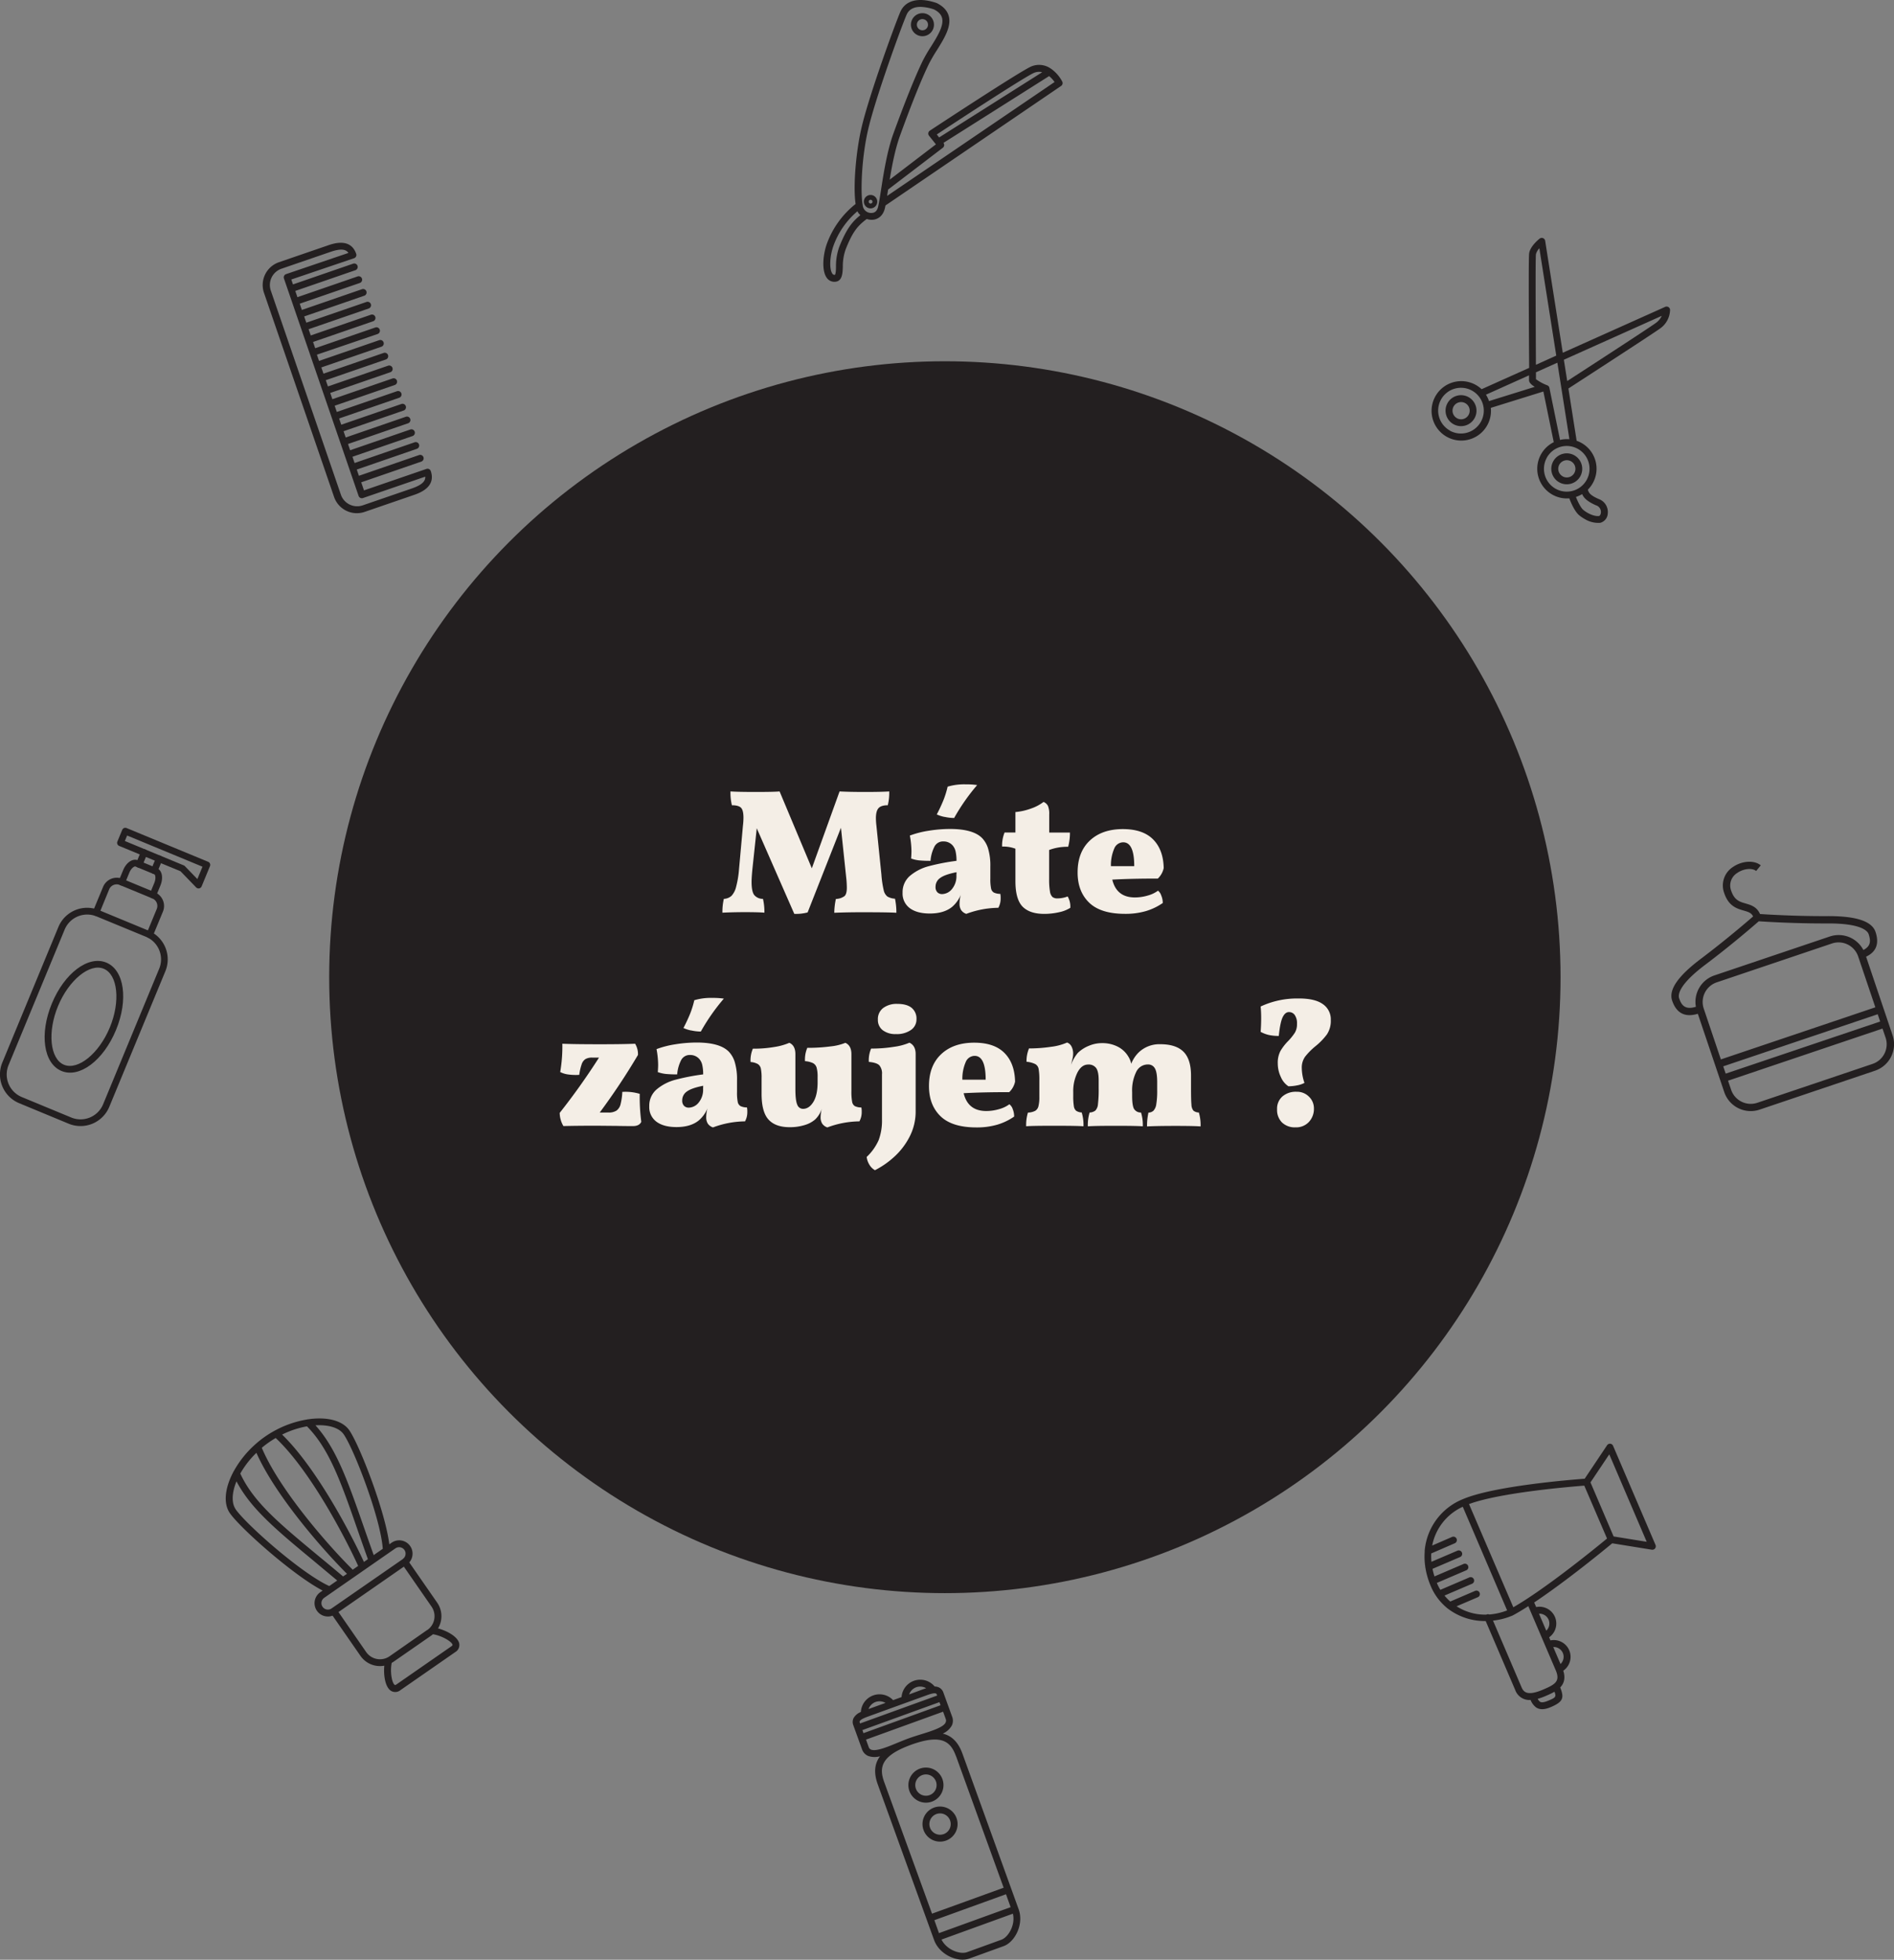 <svg xmlns="http://www.w3.org/2000/svg" viewBox="0 0 822.57 850.76"><rect x="0" y="0" width="822.57" height="850.76" fill="#808080" stroke="none"/><defs><style>.cls-1{fill:#231f20;}.cls-2{fill:#f4eee6;}</style></defs><title>Asset 3</title><g id="Layer_2" data-name="Layer 2"><g id="Layer_1-2" data-name="Layer 1"><path class="cls-1" d="M814.55,404.57c-1.58-4.69-8.46-6.94-21-6.87-13.4.07-25.72-.68-29.17-.91-1.37-3.13-3.93-3.9-6.21-4.56-2.64-.76-4.92-1.41-6.32-5.57a6.38,6.38,0,0,1,2.67-7.72c2.72-1.88,6.46-2.25,8.18-.83l2-2.45c-2.81-2.33-8.08-2-12,.66a9.53,9.53,0,0,0-3.88,11.36c1.93,5.74,5.55,6.77,8.46,7.61,2.1.6,3.35,1,4.1,2.55-2.72,2.37-12,10.34-22.58,18.31-10.05,7.56-14.17,13.52-12.59,18.21,1.86,5.52,5.63,7.43,11.16,5.74l11.48,34a12.13,12.13,0,0,0,15.35,7.61l50.15-16.91a12.13,12.13,0,0,0,7.61-15.35l-11.51-34.14C814.85,413.25,816.25,409.64,814.55,404.57Zm-.08,32.72-67.09,22.62-7.46-22.12a9,9,0,0,1,5.61-11.32l50.15-16.91A9,9,0,0,1,807,415.18Zm-66.07,25.63,67.09-22.62,1.07,3.16-67.09,22.62Zm64.92-1.08-50.15,16.91a9,9,0,0,1-11.32-5.61l-1.36-4,67.09-22.62,1.36,4A9,9,0,0,1,813.31,461.84Zm-4.05-49.43a12.12,12.12,0,0,0-14.59-5.86l-50.15,16.91a12.12,12.12,0,0,0-8,13.6c-5,1.56-6.4-1.08-7.28-3.71-.49-1.44-.34-5.76,11.49-14.65,11.12-8.37,20.82-16.76,23.1-18.76,3,.21,15.82,1,29.74.94,14.8-.08,17.53,3.27,18,4.71C812.34,408,812.83,410.6,809.26,412.41Z"/><path class="cls-1" d="M407.73,732.52a4.42,4.42,0,0,0-1.8-.38,8.13,8.13,0,0,0-14.38,4.59l-3.67,1.33a8.12,8.12,0,0,0-14,5.14,6.22,6.22,0,0,0-3.21,2.73,3.84,3.84,0,0,0-.08,3l3.77,10.41a4.83,4.83,0,0,0,2.63,2.92,8.52,8.52,0,0,0,5.21.16c-2.47,3.34-2.75,7.29-1,12.17l24.47,67.58c2.35,6.48,10.35,9.87,15.26,8.09l14.94-5.41c4.91-1.78,8.89-9.5,6.54-16L418,761.31c-1.77-4.88-4.51-7.74-8.55-8.72a8.52,8.52,0,0,0,3.9-3.46,4.83,4.83,0,0,0,.15-3.93l-3.77-10.41A3.84,3.84,0,0,0,407.73,732.52Zm-33.18,18.53L408,738.93l.49,1.35L375,752.4Zm23.35-18.58a5.15,5.15,0,0,1,4.32.4l-1.43.51-.56.2-5.39,2A5.15,5.15,0,0,1,397.9,732.47Zm-17.64,6.39a5.14,5.14,0,0,1,4.31.4l-7.37,2.67A5.15,5.15,0,0,1,380.25,738.86Zm-6.87,8.35c.42-.9,2.59-1.67,4.18-2.24l.57-.21,23.69-8.58c1.59-.58,3.74-1.38,4.64-1,.08,0,.28.13.43.56l.12.32-33.48,12.12-.12-.32A.83.83,0,0,1,373.38,747.21Zm65.53,80.72L407.8,839.2l-2-5.62,31.11-11.26Zm-4,14.13-14.94,5.41c-3,1.09-8.88-1-11.08-5.48l31-11.23C441.09,835.65,437.9,841,434.89,842.07Zm-19.73-79.74,20.7,57.17-31.11,11.26L384,773.59c-2.22-6.13-1.33-10.9,9.59-15.35.72-.29,1.45-.57,2.15-.83s1.44-.5,2.18-.74C409.21,753.1,412.94,756.2,415.16,762.33Zm-4.51-14.53c-1,2.1-6.16,3.7-10.69,5.1-1.73.54-3.52,1.1-5.19,1.7s-3.41,1.32-5.08,2c-4.38,1.82-9.34,3.87-11.48,2.92a1.86,1.86,0,0,1-1-1.2l-1.13-3.12,33.48-12.12,1.13,3.12A1.86,1.86,0,0,1,410.65,747.8Z"/><path class="cls-1" d="M405.67,784.7a7.62,7.62,0,1,0,9.76,4.57A7.63,7.63,0,0,0,405.67,784.7Zm4.17,11.51a4.63,4.63,0,1,1,2.78-5.93A4.63,4.63,0,0,1,409.84,796.22Z"/><path class="cls-1" d="M399.54,767.78a7.62,7.62,0,1,0,9.76,4.57A7.63,7.63,0,0,0,399.54,767.78Zm4.17,11.51a4.63,4.63,0,1,1,2.78-5.93A4.63,4.63,0,0,1,403.71,779.29Z"/><path class="cls-1" d="M378.1,84.64A2.91,2.91,0,1,0,381,87.55,2.91,2.91,0,0,0,378.1,84.64Zm0,3.73a.82.82,0,1,1,.82-.82A.82.82,0,0,1,378.1,88.37Z"/><path class="cls-1" d="M400.62,15.72a5,5,0,1,0-5-5A5,5,0,0,0,400.62,15.72Zm0-7.42a2.42,2.42,0,1,1-2.42,2.42A2.42,2.42,0,0,1,400.62,8.29Z"/><path class="cls-1" d="M461.28,35.31A15.84,15.84,0,0,0,456.69,30a1.49,1.49,0,0,0-.33-.22,8.82,8.82,0,0,0-8.46-.94c-4.75,2-42.48,26.83-44.08,27.89a1.5,1.5,0,0,0-.35,2.18l3,3.76L386.4,78c1-6.22,2.4-13.35,4.44-19,5.16-14.22,9.28-24.45,12.59-31.26a66,66,0,0,1,3.39-5.83c3.2-5.12,6.51-10.41,5.21-15-.65-2.3-2.38-4.17-5.16-5.56l-.2-.08C398.92-1.33,393.21.11,391,5.19s-13.44,35.85-16.78,50c-2.49,10.51-3.76,25.76-2.63,33.36A39,39,0,0,0,359,106.14c-1.63,4.8-2.14,11.28,0,14.37a4,4,0,0,0,3.24,1.82h.13c3.44,0,3.57-3.58,3.67-6.46a22.15,22.15,0,0,1,1.21-7.57c3-7.56,5.05-10.14,9.18-13.23a6.88,6.88,0,0,0,2.13.36,5.82,5.82,0,0,0,1.28-.14c1.32-.3,3.66-1.34,4.5-5,.07-.33.15-.7.23-1.1l76.24-51.86A1.49,1.49,0,0,0,461.28,35.31Zm-12.22-3.68a5.49,5.49,0,0,1,3.56-.27L407.86,59.67l-1-1.3C420.68,49.26,445.58,33.09,449.06,31.63Zm-84.57,75.55a24.57,24.57,0,0,0-1.42,8.58c0,1.3-.11,3.25-.47,3.54,0,0-.06.06-.26,0a1,1,0,0,1-.86-.54c-1.33-1.91-1.17-7.15.37-11.7a35.15,35.15,0,0,1,10.54-15.35,3.94,3.94,0,0,0,.48.83,7.18,7.18,0,0,0,.8.85C369.9,96.43,367.55,99.56,364.49,107.18Zm14.7-14.82a3.68,3.68,0,0,1-4.52-3.27,1.49,1.49,0,0,0-.07-.42c-.88-5.5-.48-20.11,2.52-32.81,3.31-14,14.44-44.49,16.62-49.47,1.13-2.6,3.52-3.4,6-3.4a19.51,19.51,0,0,1,5.85,1.08c2,1,3.12,2.2,3.53,3.65.94,3.35-2,8.07-4.87,12.64a68.31,68.31,0,0,0-3.54,6.11C397.39,33.36,393.23,43.68,388,58c-2.72,7.49-4.26,17.34-5.38,24.53-.33,2.09-.62,4-.89,5.44h0c-.11.6-.22,1.15-.32,1.6C381.08,91.18,380.32,92.11,379.2,92.36Zm6.09-7.31.32-2.06.11-.7,23.76-18.14a1.5,1.5,0,0,0,.27-2.12h0l45.9-29A13.12,13.12,0,0,1,458,35.61Z"/><path class="cls-1" d="M699.34,626.75a1.49,1.49,0,0,0-1.38.66l-9.73,14.53c-5.58.41-39.45,3.11-52.92,8.88A26.6,26.6,0,0,0,618.76,673a1.48,1.48,0,0,0,0,.54,29.6,29.6,0,0,0,.24,6.64,1.49,1.49,0,0,0,.07.46,33.34,33.34,0,0,0,1.62,6.15,1.5,1.5,0,0,0,.07.21l0,0q.29.76.61,1.52A24.62,24.62,0,0,0,628.4,698a1.49,1.49,0,0,0,.37.3,26.47,26.47,0,0,0,16.47,5.42l12.85,30a6.53,6.53,0,0,0,6.65,4.26,7.43,7.43,0,0,0,2.34,3.2c1.59,1.1,3.69,1.07,6.43-.1,5.38-2.3,5.9-4,4.09-8.53,1.59-1.66,2.4-3.93,1.33-7.27a7.29,7.29,0,0,0-5.56-13.16l-.58-1.34a7.29,7.29,0,0,0-5.62-13.12l-.87-2c14-9.32,30.66-23,33.9-25.69l17.19,2.78a1.5,1.5,0,0,0,1.61-2.07l-18.42-43A1.5,1.5,0,0,0,699.34,626.75ZM632.6,697.32l9.11-3.9a1.5,1.5,0,1,0-1.18-2.75l-10.68,4.58a22.76,22.76,0,0,1-2.51-2.59l11.87-5.08a1.5,1.5,0,1,0-1.18-2.75l-12.47,5.34a21.67,21.67,0,0,1-1.47-2.83l-.07-.17,12.68-5.43a1.5,1.5,0,1,0-1.18-2.75L623,684.35a30.87,30.87,0,0,1-.86-3.29l12.08-5.17a1.5,1.5,0,0,0-1.18-2.75L621.68,678a26.33,26.33,0,0,1-.09-3.62L631.71,670a1.5,1.5,0,1,0-1.18-2.75L622,670.95a23.39,23.39,0,0,1,13.29-16.84l19.26,45a27.56,27.56,0,0,1-7.76,1.77,1.49,1.49,0,0,0-1.15,0l-.09.05A22.73,22.73,0,0,1,632.6,697.32Zm39.72,41c-2.54,1.09-3.3.56-3.54.39a3.46,3.46,0,0,1-.95-1.22,25.94,25.94,0,0,0,3.57-1.29,34,34,0,0,0,3.72-1.79C676,736.74,675.49,737,672.32,738.33Zm6.42-20.75a4.3,4.3,0,0,1-1,4.8L674.58,715A4.3,4.3,0,0,1,678.74,717.58Zm-6.19-14.46a4.3,4.3,0,0,1-1,4.8l-3.16-7.38A4.3,4.3,0,0,1,672.55,703.12Zm3.16,22.1c2,4.76-.48,6.1-5.48,8.25-6.68,2.86-8.46,1.25-9.39-.93l-12.42-29a29.89,29.89,0,0,0,8.52-2.22l.12-.06c2.06-1.11,4.32-2.47,6.69-4Zm22.23-57.31c-4.6,3.8-26.67,21.81-40.7,29.84L638,652.94c13.56-5,44-7.53,50.06-8Zm17.23,1.42L700.8,667l-10.05-23.47,8.16-12.18Z"/><path class="cls-1" d="M29.83,487.82,8.34,478.92A13.51,13.51,0,0,1,1,461.29l24.36-58.87A13.51,13.51,0,0,1,43,395.11L64.51,404a13.51,13.51,0,0,1,7.31,17.63L47.46,480.5A13.51,13.51,0,0,1,29.83,487.82Zm12.08-90a10.61,10.61,0,0,0-13.84,5.74L3.71,462.4a10.61,10.61,0,0,0,5.74,13.84l21.49,8.89a10.61,10.61,0,0,0,13.84-5.74l24.36-58.87a10.61,10.61,0,0,0-5.74-13.84Z"/><path class="cls-1" d="M26.71,464.93c-7.81-3.23-9.65-16.09-4.19-29.29s15.85-21,23.66-17.76,9.65,16.09,4.19,29.29S34.52,468.16,26.71,464.93Zm18.36-44.37C39,418,29.88,425.46,25.2,436.75s-3.48,23,2.62,25.49S43,457.35,47.69,446.06,51.16,423.08,45.07,420.56Z"/><path class="cls-1" d="M64.47,407.13a1.45,1.45,0,0,1-.79-1.9l4.39-10.61a3.52,3.52,0,0,0-1.91-4.6L52,384.18a3.52,3.52,0,0,0-4.59,1.91L43.06,396.7a1.45,1.45,0,0,1-2.68-1.11L44.77,385a6.43,6.43,0,0,1,8.39-3.48l14.12,5.84a6.43,6.43,0,0,1,3.48,8.39l-4.39,10.61A1.45,1.45,0,0,1,64.47,407.13Z"/><path class="cls-1" d="M65.85,389.9a1.45,1.45,0,0,1-.79-1.9L67,383.33c.82-2,.48-3.61,0-3.79l-8.18-3.38c-.45-.19-1.84.72-2.66,2.7l-1.93,4.67a1.45,1.45,0,0,1-2.68-1.11l1.93-4.67c1.4-3.38,4.17-5.22,6.45-4.28l8.18,3.38c2.28.94,2.94,4.2,1.55,7.59l-1.93,4.67A1.45,1.45,0,0,1,65.85,389.9Z"/><path class="cls-1" d="M85.66,385.56a1.46,1.46,0,0,1-.49-.33l-6.77-7-26.63-11a1.45,1.45,0,0,1-.79-1.9l2.1-5.07a1.45,1.45,0,0,1,1.9-.79L90.4,374.12a1.45,1.45,0,0,1,.79,1.9l-3.62,8.76a1.45,1.45,0,0,1-1.9.79ZM54.23,365.09l25.56,10.58a1.46,1.46,0,0,1,.49.33l5.44,5.62,2.22-5.37L55.21,362.71Z"/><path class="cls-1" d="M59.92,376.6a1.45,1.45,0,0,1-.79-1.9l2.12-5.13a1.45,1.45,0,1,1,2.68,1.11l-2.12,5.13A1.45,1.45,0,0,1,59.92,376.6Z"/><path class="cls-1" d="M66.46,379.3a1.45,1.45,0,0,1-.79-1.9l2.12-5.13a1.45,1.45,0,1,1,2.68,1.11l-2.12,5.13A1.45,1.45,0,0,1,66.46,379.3Z"/><path class="cls-1" d="M683.69,197.63a6.72,6.72,0,1,0,2.65,9.13A6.73,6.73,0,0,0,683.69,197.63Zm-5,9.16a3.73,3.73,0,1,1,5.06-1.47A3.73,3.73,0,0,1,678.65,206.79Z"/><path class="cls-1" d="M637.77,172.39a6.72,6.72,0,1,0,2.65,9.12A6.73,6.73,0,0,0,637.77,172.39Zm-5,9.16a3.73,3.73,0,1,1,5.06-1.47A3.73,3.73,0,0,1,632.74,181.55Z"/><path class="cls-1" d="M698.25,223a6,6,0,0,0-3.9-6.36c-3.59-1.56-4.42-2.68-4.72-4.09a12.83,12.83,0,0,0-4.89-21.2l-3.57-22.7c5.51-3.57,36.1-23.39,39.75-26a10.15,10.15,0,0,0,4.39-8.14,1.5,1.5,0,0,0-.71-1.21,1.53,1.53,0,0,0-1.4-.09l-44.48,19.93-7.65-48.61a1.5,1.5,0,0,0-2.4-.94c-.42.33-4.1,3.3-4.55,6.36-.23,1.55-.24,16.44,0,49.75l-20.65,9.26a12.9,12.9,0,1,0,4,8.1l22.82-7.1,4.51,22a12.88,12.88,0,0,0,6.76,24.38c.74,2,2.37,5.77,4.32,7.37a16.11,16.11,0,0,0,2.45,1.65,11.2,11.2,0,0,0,6.67,1.6A4.39,4.39,0,0,0,698.25,223Zm23.46-85.89a7.75,7.75,0,0,1-2.56,3.08c-3.34,2.44-30.92,20.32-38.5,25.23l-1.46-9.25Zm-54.65-26.75a5.91,5.91,0,0,1,1.49-2.57l7.34,46.58-8.84,4C667,145.3,666.78,112.39,667.06,110.37Zm-3,52.58c0,1.12,0,1.82,0,2,0,.46,0,1.46,2.48,3l-19.86,6.18a12.94,12.94,0,0,0-1.32-2.78Zm-34.32,24a9.91,9.91,0,1,1,13.45-3.91A9.92,9.92,0,0,1,629.76,187ZM672,167.28a21,21,0,0,1-4.93-2.66c0-.51,0-1.55,0-3l9.3-4.17,5.23,33.23a12.92,12.92,0,0,0-4.07.3l-4.62-22.61A1.47,1.47,0,0,0,672,167.28Zm-.25,31.46a9.91,9.91,0,1,1,3.91,13.46A9.92,9.92,0,0,1,671.77,198.75ZM694.45,224c-1.74.26-4.65-.86-6.78-2.61-1.12-.92-2.4-3.54-3.24-5.66a13,13,0,0,0,2.7-1.23c.77,1.79,2.39,3.26,6,4.86a3,3,0,0,1,2.13,3.23C695.17,223.47,694.72,224,694.45,224Z"/><path class="cls-1" d="M185.31,203.53l-27.23,9.35-1.2-3.5,26.11-9a1.5,1.5,0,0,0-1-2.83l-26.11,9-.93-2.71,26.11-9a1.5,1.5,0,0,0-1-2.83L154,201l-.93-2.71,26.11-9a1.5,1.5,0,0,0-1-2.83l-26.11,9-.93-2.71,26.11-9a1.5,1.5,0,0,0-1-2.83l-26.11,9-.93-2.71,26.11-9a1.5,1.5,0,0,0-1-2.83l-26.11,9-.93-2.71,26.11-9a1.5,1.5,0,0,0-1-2.83l-26.11,9-.93-2.71,26.11-9a1.5,1.5,0,0,0-1-2.83l-26.11,9-.93-2.71,26.11-9a1.5,1.5,0,0,0-1-2.83l-26.11,9-.93-2.71,26.11-9a1.5,1.5,0,0,0-1-2.83l-26.11,9-.93-2.71,26.11-9a1.5,1.5,0,0,0-1-2.83l-26.11,9-.93-2.71L164,145a1.5,1.5,0,0,0-1-2.83l-26.11,9-.93-2.71,26.11-9a1.5,1.5,0,0,0-1-2.83l-26.11,9-.93-2.71,26.11-9a1.5,1.5,0,0,0-1-2.83l-26.11,9-.93-2.71,26.11-9a1.5,1.5,0,0,0-1-2.83l-26.11,9-.93-2.71,26.11-9a1.5,1.5,0,0,0-1-2.83l-26.11,9-.93-2.71,26.11-9a1.5,1.5,0,0,0-1-2.83l-26.11,9-.73-2.13,27.26-9.24h0a1.49,1.49,0,0,0,.93-1.9c-2.42-7.05-9.86-4.5-12.31-3.66l-21.25,7.3a10.46,10.46,0,0,0-6.49,13.28l30.44,88.61a10.46,10.46,0,0,0,13.28,6.49l21.25-7.3c2.44-.84,9.88-3.39,7.46-10.45A1.49,1.49,0,0,0,185.31,203.53Zm-6.53,8.55-21.25,7.3a7.47,7.47,0,0,1-9.48-4.63l-30.44-88.61a7.47,7.47,0,0,1,4.63-9.48l21.25-7.3c4.68-1.61,6.75-1.12,7.84.44L124.25,119h0a1.49,1.49,0,0,0-.93,1.9l32.42,94.38a1.49,1.49,0,0,0,1.9.93l27.06-9.29C184.79,208.81,183.46,210.47,178.78,212.08Z"/><path class="cls-1" d="M170.08,669.71l-1,.7c-1.8-14.45-12.9-43-17.37-49.49-3.05-4.4-10-5.92-17.77-4.79a1.5,1.5,0,0,0-.58.09,44.51,44.51,0,0,0-14,4.83l-.15.08a43.78,43.78,0,0,0-8.16,5.73,1.44,1.44,0,0,0-.27.24,44.09,44.09,0,0,0-9.29,11.63,1.5,1.5,0,0,0-.27.5c-3.5,6.71-4.34,13.41-1.38,17.66,4.48,6.45,27.37,26.86,40.28,33.6l-1,.7a5.79,5.79,0,0,0,5.32,10.19l12.12,17.47a10.31,10.31,0,0,0,10.35,4.25c-.39,4,.32,9.13,2.78,10.84a3.53,3.53,0,0,0,4.19-.2l23.88-16.57a3.53,3.53,0,0,0,1.65-3.85c-.74-2.9-5.3-5.37-9.18-6.4a10.31,10.31,0,0,0-.36-11.18l-12.12-17.47a5.79,5.79,0,0,0-7.68-8.55Zm-20.84-47.09c4.53,6.53,16.06,36.44,17,49.74l-3.94,2.73q-2.21-6.2-4.14-11.75c-7.14-20.45-12-34.43-21.16-44.59C142.71,618.43,147.29,619.82,149.24,622.63Zm8.81,55.44c-4.67-10.22-19.93-40.14-35.53-55.29a40.43,40.43,0,0,1,10.79-3.58C143,629,148,643.13,155.36,664.33c1.37,3.93,2.83,8.11,4.42,12.53Zm-38.31-53.8c15.76,14.82,31.45,45.85,35.81,55.53l-2.36,1.64c-10.28-10.11-31.8-34.6-39.49-52.92,1-.84,2.06-1.66,3.18-2.43C117.82,625.43,118.78,624.82,119.74,624.26ZM149,684.36c-3.83-3.23-7.44-6.23-10.82-9-16.88-14-28.11-23.3-33.82-35.67a39.9,39.9,0,0,1,7-9c8.1,18.38,28.95,42.22,39.34,52.53Zm-46.65-29.18c-1.86-2.68-1.67-7.17.36-12.11,6.24,11.9,17.34,21.12,33.57,34.56q4.78,4,10.18,8.49L143,688.53C130.84,683,106.85,661.71,102.32,655.18ZM196.53,714c0,.1.07.29-.46.66l-23.88,16.57c-.53.37-.69.26-.77.2-1.26-.88-2.08-5.82-1.3-9.55.27-.15.54-.31.79-.49l16.39-11.37c.26-.18.5-.37.74-.57C191.81,710.06,196.15,712.56,196.53,714Zm-10.94-6.44L169.21,719A7.32,7.32,0,0,1,159,717.14l-12-17.32,28.4-19.71,12,17.32A7.32,7.32,0,0,1,185.6,707.61ZM175,676.78,144,698.25a2.8,2.8,0,0,1-3.2-4.61l3.09-2.15h0l27.85-19.33a2.8,2.8,0,0,1,3.2,4.61Z"/><circle class="cls-1" cx="410.36" cy="424.22" r="267.39"/><path class="cls-2" d="M389.3,396.25q-3-.23-15.07-.23-6.34,0-11.9.23a29.66,29.66,0,0,1,.7-6,6.64,6.64,0,0,0,3.75-1.24q1-.93,1-3.63a42.9,42.9,0,0,0-.31-4.79l-2.24-21.25L350.75,396.1a19.36,19.36,0,0,1-5.79.62l-16.3-37.16L326.8,377q-.39,3.86-.39,5.87,0,4.17,1.16,5.68a4.86,4.86,0,0,0,3.79,1.66,24.65,24.65,0,0,1,.62,6q-2.32-.23-8.5-.23-5.1,0-9.73.23a24.6,24.6,0,0,1,.62-6,5.25,5.25,0,0,0,3.32-1.31,8.7,8.7,0,0,0,2-3.9,42.48,42.48,0,0,0,1.27-7.69l1.7-18.85a30.92,30.92,0,0,0,.23-3.48q0-3.25-1.08-4.33t-3.94-1.08a22.39,22.39,0,0,1-.62-6q3.48.23,10.82.23,8.19,0,10.51-.23l14,33.38,12.05-33.38q4.17.23,11.13.23t10.43-.23a22.43,22.43,0,0,1-.62,6q-2.86,0-4,1.24t-1.16,4.33a30.4,30.4,0,0,0,.23,3.4l2.16,21.17a43.36,43.36,0,0,0,1,6.76,4.71,4.71,0,0,0,1.62,2.74,7.47,7.47,0,0,0,3.28.93A29.17,29.17,0,0,1,389.3,396.25Z"/><path class="cls-2" d="M434.58,390a8.18,8.18,0,0,1-1,4.09,40.73,40.73,0,0,0-13.91,2.63,4.35,4.35,0,0,1-2.28-1.7,5.13,5.13,0,0,1-.66-2.7,14.25,14.25,0,0,1,.54-3.86,13.84,13.84,0,0,1-3.79,5.25q-3.55,2.86-9.66,2.86-5.56,0-8.69-2.32a7.85,7.85,0,0,1-3.13-6.72,9.26,9.26,0,0,1,3.28-7.38,20.87,20.87,0,0,1,8.27-4.17,93.92,93.92,0,0,1,11.86-2.28,18.23,18.23,0,0,0-.39-4.06,5.93,5.93,0,0,0-1.39-2.74,5.21,5.21,0,0,0-3.94-1.62,4.15,4.15,0,0,0-3.83,2.2,16.36,16.36,0,0,0-1.74,6.22,48.46,48.46,0,0,1-4.91-.19,14.71,14.71,0,0,1-3.51-.81q.15-2,.15-3.17a38.11,38.11,0,0,0-.7-6.8,41.13,41.13,0,0,1,8.15-2.09,58,58,0,0,1,9.31-.77q10,0,13.91,3.94a11.38,11.38,0,0,1,2.59,4.48,25.89,25.89,0,0,1,1,8v5.1a20.57,20.57,0,0,0,.31,4.25,2.64,2.64,0,0,0,1.2,1.82,6.5,6.5,0,0,0,2.82.58A9.9,9.9,0,0,1,434.58,390Zm-19.16-11.36q-5.1,1-7.11,2.51a4.59,4.59,0,0,0-2,3.83,3.17,3.17,0,0,0,.81,2.39,2.85,2.85,0,0,0,2,.77,5.68,5.68,0,0,0,4.33-2.2,8.77,8.77,0,0,0,1.93-6Zm-5.22-24a14.59,14.59,0,0,1-3.36-1.08,67.24,67.24,0,0,0,2.94-6.3,40.49,40.49,0,0,0,1.78-5.76,25.06,25.06,0,0,1,7.88-1,31.64,31.64,0,0,1,4.95.31,87.58,87.58,0,0,0-10,14.29A19.35,19.35,0,0,1,410.2,354.61Z"/><path class="cls-2" d="M444,393.47Q441,390.22,441,382.58V368.44a15,15,0,0,0-5.79-.93,15.22,15.22,0,0,1,1.08-6.1H441v-8.88a27,27,0,0,0,6.8-1.54,18.84,18.84,0,0,0,5.41-2.86,3.7,3.7,0,0,1,1.93,1.74,9.07,9.07,0,0,1,.54,3.67v7.88h9a23.64,23.64,0,0,1-.77,6.18,22.59,22.59,0,0,0-8.27,1.39v12.67A30,30,0,0,0,456,387a4.15,4.15,0,0,0,1.08,2.39,3.35,3.35,0,0,0,2.2.62,12.25,12.25,0,0,0,2.24-.23,10.71,10.71,0,0,0,2.16-.62,8.76,8.76,0,0,1,1.16,4.94A14.59,14.59,0,0,1,460,396a29,29,0,0,1-6.57.73Q447.09,396.71,444,393.47Z"/><path class="cls-2" d="M504.34,388.76A8.67,8.67,0,0,1,505,392a25.53,25.53,0,0,1-7.3,3.51,31.5,31.5,0,0,1-9.08,1.2q-10.59,0-15.61-4.87t-5-13.13q0-8.81,5.29-13.79t14.33-5q8.73,0,13.17,4.48t4.6,12.44a8.81,8.81,0,0,1-2.55,4.56q-11.74,0-19.78.46,1.86,7.73,9.81,7.73a19.8,19.8,0,0,0,5.56-.81,13.43,13.43,0,0,0,4.48-2.12A4.28,4.28,0,0,1,504.34,388.76ZM483.91,368.4a18.15,18.15,0,0,0-1.43,7.61H492.6q0-10.35-4.79-10.35A4.23,4.23,0,0,0,483.91,368.4Z"/><path class="cls-2" d="M278.51,487q-.85,1.85-3.63,1.85-4.25,0-7-.08l-8.58-.08q-9,0-14.6.15a10.28,10.28,0,0,1-1.16-2.67,10.83,10.83,0,0,1-.46-3.05,290.37,290.37,0,0,0,17.07-24h-2.94a5.7,5.7,0,0,0-2.9.62,4.21,4.21,0,0,0-1.66,2.2,22.91,22.91,0,0,0-1.08,4.67,22.92,22.92,0,0,1-4.64-.15,10.4,10.4,0,0,1-3.63-1.08,65.85,65.85,0,0,0,.93-12.28q4.79.23,16.46.23,10,0,15.14-.23a8.64,8.64,0,0,1,1.24,4.87,286.46,286.46,0,0,1-16.61,25h3.71a6.21,6.21,0,0,0,3.59-.85,4.83,4.83,0,0,0,1.74-2.7,26.82,26.82,0,0,0,.77-5.41,21.27,21.27,0,0,1,7.57.85A83.59,83.59,0,0,0,278.51,487Z"/><path class="cls-2" d="M324.56,482.71a8.18,8.18,0,0,1-1,4.09,40.73,40.73,0,0,0-13.91,2.63,4.35,4.35,0,0,1-2.28-1.7,5.13,5.13,0,0,1-.66-2.7,14.25,14.25,0,0,1,.54-3.86,13.84,13.84,0,0,1-3.79,5.25q-3.55,2.86-9.66,2.86-5.56,0-8.69-2.32a7.85,7.85,0,0,1-3.13-6.72,9.26,9.26,0,0,1,3.28-7.38,20.87,20.87,0,0,1,8.27-4.17,93.92,93.92,0,0,1,11.86-2.28,18.23,18.23,0,0,0-.39-4.06,5.93,5.93,0,0,0-1.39-2.74,5.21,5.21,0,0,0-3.94-1.62,4.15,4.15,0,0,0-3.83,2.2,16.36,16.36,0,0,0-1.74,6.22,48.46,48.46,0,0,1-4.91-.19,14.71,14.71,0,0,1-3.51-.81q.15-2,.15-3.17a38.11,38.11,0,0,0-.7-6.8,41.13,41.13,0,0,1,8.15-2.09,58,58,0,0,1,9.31-.77q10,0,13.91,3.94a11.38,11.38,0,0,1,2.59,4.48,25.89,25.89,0,0,1,1,8v5.1a20.57,20.57,0,0,0,.31,4.25,2.64,2.64,0,0,0,1.2,1.82,6.5,6.5,0,0,0,2.82.58A9.9,9.9,0,0,1,324.56,482.71ZM305.4,471.35q-5.1,1-7.11,2.51a4.59,4.59,0,0,0-2,3.83,3.17,3.17,0,0,0,.81,2.39,2.85,2.85,0,0,0,2,.77,5.68,5.68,0,0,0,4.33-2.2,8.77,8.77,0,0,0,1.93-6Zm-5.22-24a14.59,14.59,0,0,1-3.36-1.08,67.24,67.24,0,0,0,2.94-6.3,40.49,40.49,0,0,0,1.78-5.76,25.06,25.06,0,0,1,7.88-1,31.64,31.64,0,0,1,4.95.31,87.58,87.58,0,0,0-10,14.29A19.35,19.35,0,0,1,300.18,447.32Z"/><path class="cls-2" d="M374.24,482.71a8.19,8.19,0,0,1-1,4.09,40.73,40.73,0,0,0-13.91,2.63,4.34,4.34,0,0,1-2.28-1.7,5.13,5.13,0,0,1-.66-2.7,16.1,16.1,0,0,1,.54-3.86A10.87,10.87,0,0,1,354,486a12.21,12.21,0,0,1-4.52,2.4,21.41,21.41,0,0,1-6.53.93q-6.18,0-9.19-3.32t-3-11.2v-6.88a19.11,19.11,0,0,0-.31-4,3.1,3.1,0,0,0-1.31-2,7.44,7.44,0,0,0-3.17-.89,13,13,0,0,1,1-5.79,53.15,53.15,0,0,0,9.54-.77,26.18,26.18,0,0,0,6.3-1.78q2.63,1.16,2.63,4.95v15.14q0,4.94.81,6.76a2.65,2.65,0,0,0,2.51,1.82q2.63,0,4.48-3t1.85-8.61v-2.24a14.57,14.57,0,0,0-.42-4,3.24,3.24,0,0,0-1.58-2,9.76,9.76,0,0,0-3.48-.85,13,13,0,0,1,1-5.79,74.51,74.51,0,0,0,10.12-.62,23.53,23.53,0,0,0,6.41-1.55q2.63,1.16,2.63,4.95v16a24.12,24.12,0,0,0,.31,4.6,2.73,2.73,0,0,0,1.2,1.93,6.51,6.51,0,0,0,2.82.58A9.9,9.9,0,0,1,374.24,482.71Z"/><path class="cls-2" d="M377.6,505.65a8.25,8.25,0,0,1-1.2-3.4,22.78,22.78,0,0,0,5.22-7.34,24.46,24.46,0,0,0,1.43-9V466.4a5.46,5.46,0,0,0-1.16-3.94q-1.16-1.16-4.56-1.47a13,13,0,0,1,1-5.79,61.13,61.13,0,0,0,10-.77,25.45,25.45,0,0,0,6.64-1.78q2.7,1.24,2.7,4.95v24.72a23.77,23.77,0,0,1-2.78,11.43,30.76,30.76,0,0,1-6.8,8.69A37.52,37.52,0,0,1,380,508,6.33,6.33,0,0,1,377.6,505.65Zm5.79-58.41a5.53,5.53,0,0,1-2.12-4.56,6,6,0,0,1,2.32-5.1,9.77,9.77,0,0,1,6.1-1.78q4.09,0,6.22,1.7a6.05,6.05,0,0,1,2.12,5,5.51,5.51,0,0,1-2.4,4.63,10.65,10.65,0,0,1-6.49,1.78A9,9,0,0,1,383.39,447.24Z"/><path class="cls-2" d="M439.83,481.47a8.67,8.67,0,0,1,.62,3.25,25.53,25.53,0,0,1-7.3,3.51,31.5,31.5,0,0,1-9.08,1.2q-10.59,0-15.61-4.87t-5-13.13q0-8.81,5.29-13.79t14.33-5q8.73,0,13.17,4.48t4.6,12.44a8.81,8.81,0,0,1-2.55,4.56q-11.74,0-19.78.46,1.86,7.73,9.81,7.73a19.8,19.8,0,0,0,5.56-.81,13.43,13.43,0,0,0,4.48-2.12A4.28,4.28,0,0,1,439.83,481.47Zm-20.44-20.36a18.15,18.15,0,0,0-1.43,7.61h10.12q0-10.35-4.79-10.35A4.23,4.23,0,0,0,419.39,461.11Z"/><path class="cls-2" d="M521.42,489q-2.78-.23-10.82-.23-8.27,0-12.44.23a25.83,25.83,0,0,1,.62-6,3.34,3.34,0,0,0,2.2-.85,5.25,5.25,0,0,0,1.2-2.82,34.72,34.72,0,0,0,.39-6V469.8q0-4.33-1-6a3.28,3.28,0,0,0-3-1.7,5.57,5.57,0,0,0-5.1,3.21,18.18,18.18,0,0,0-1.78,8.77v1.7q0,4,.77,5.52a3.41,3.41,0,0,0,3.09,1.66,18.19,18.19,0,0,1,.77,6q-2.4-.23-11.74-.23t-12.13.23a19,19,0,0,1,.77-6,4.44,4.44,0,0,0,2.51-.85,4.6,4.6,0,0,0,1.12-2.82,52.41,52.41,0,0,0,.31-6.76V469q0-3.78-1.08-5.33a4,4,0,0,0-3.48-1.54q-2.86,0-4.67,3.48a18.18,18.18,0,0,0-1.82,8.5v1.7a26.34,26.34,0,0,0,.27,4.4,3.16,3.16,0,0,0,1,2,4.77,4.77,0,0,0,2.4.73,17.81,17.81,0,0,1,.77,6q-2.4-.23-12.75-.23-10,0-12.13.23a17.88,17.88,0,0,1,.77-5.95,7.23,7.23,0,0,0,3.17-.77,3.24,3.24,0,0,0,1.39-2,15.85,15.85,0,0,0,.39-4.06V469a27.28,27.28,0,0,0-.31-4.95,3,3,0,0,0-1.47-2.12,10.71,10.71,0,0,0-3.79-1,14.36,14.36,0,0,1,1.08-5.79,64.89,64.89,0,0,0,9.54-.7,24.46,24.46,0,0,0,7-1.86,3.46,3.46,0,0,1,1.89,1.66,6.52,6.52,0,0,1,.73,3.28,9.26,9.26,0,0,1-.27,2.09q-.27,1.16-.66,2.7a17.33,17.33,0,0,1,3-5.25A14.89,14.89,0,0,1,472.9,454a14.37,14.37,0,0,1,5.72-1.16,14.62,14.62,0,0,1,6.84,1.55,11.13,11.13,0,0,1,4.6,4.33,9.19,9.19,0,0,1,1.24,3.09,14.1,14.1,0,0,1,3.25-4.95,13,13,0,0,1,9.35-3.55q6.8,0,10.08,3.25t3.28,10.35v5.64q0,5.1.19,7a4.36,4.36,0,0,0,.85,2.59,3.81,3.81,0,0,0,2.36.81A19.09,19.09,0,0,1,521.42,489Z"/><path class="cls-2" d="M574.38,435.81a8,8,0,0,1,3.59,7,10.59,10.59,0,0,1-1.7,6.26,28.1,28.1,0,0,1-4.95,5.1,29,29,0,0,0-4.48,4.52,8.11,8.11,0,0,0-1.47,5,20.42,20.42,0,0,0,1.16,6.41,10.82,10.82,0,0,1-3.21,1.08,19.42,19.42,0,0,1-3.75.39,8.94,8.94,0,0,1-3.28-4,13.58,13.58,0,0,1-1.35-5.87,11,11,0,0,1,1.16-5.45,22.21,22.21,0,0,1,3.4-4.37,24,24,0,0,0,2.9-3.63,7.24,7.24,0,0,0,.89-3.79,6.26,6.26,0,0,0-1-3.86,3,3,0,0,0-2.51-1.24q-1.62,0-2.7,2.2t-1.7,8.15a19.34,19.34,0,0,1-4.36-.42,13.93,13.93,0,0,1-3.52-1.35q.23-2.94.23-6,0-2.7-.23-5a37.21,37.21,0,0,1,16-3.48Q570.79,433.34,574.38,435.81Zm-17.62,51.46a7.64,7.64,0,0,1-2.12-5.72,7,7,0,0,1,2.36-5.6,8.92,8.92,0,0,1,6.07-2,7.31,7.31,0,0,1,5.45,2.16,7,7,0,0,1,2.12,5.1,8.31,8.31,0,0,1-2.16,5.83,7.58,7.58,0,0,1-5.87,2.36A8,8,0,0,1,556.76,487.27Z"/></g></g></svg>